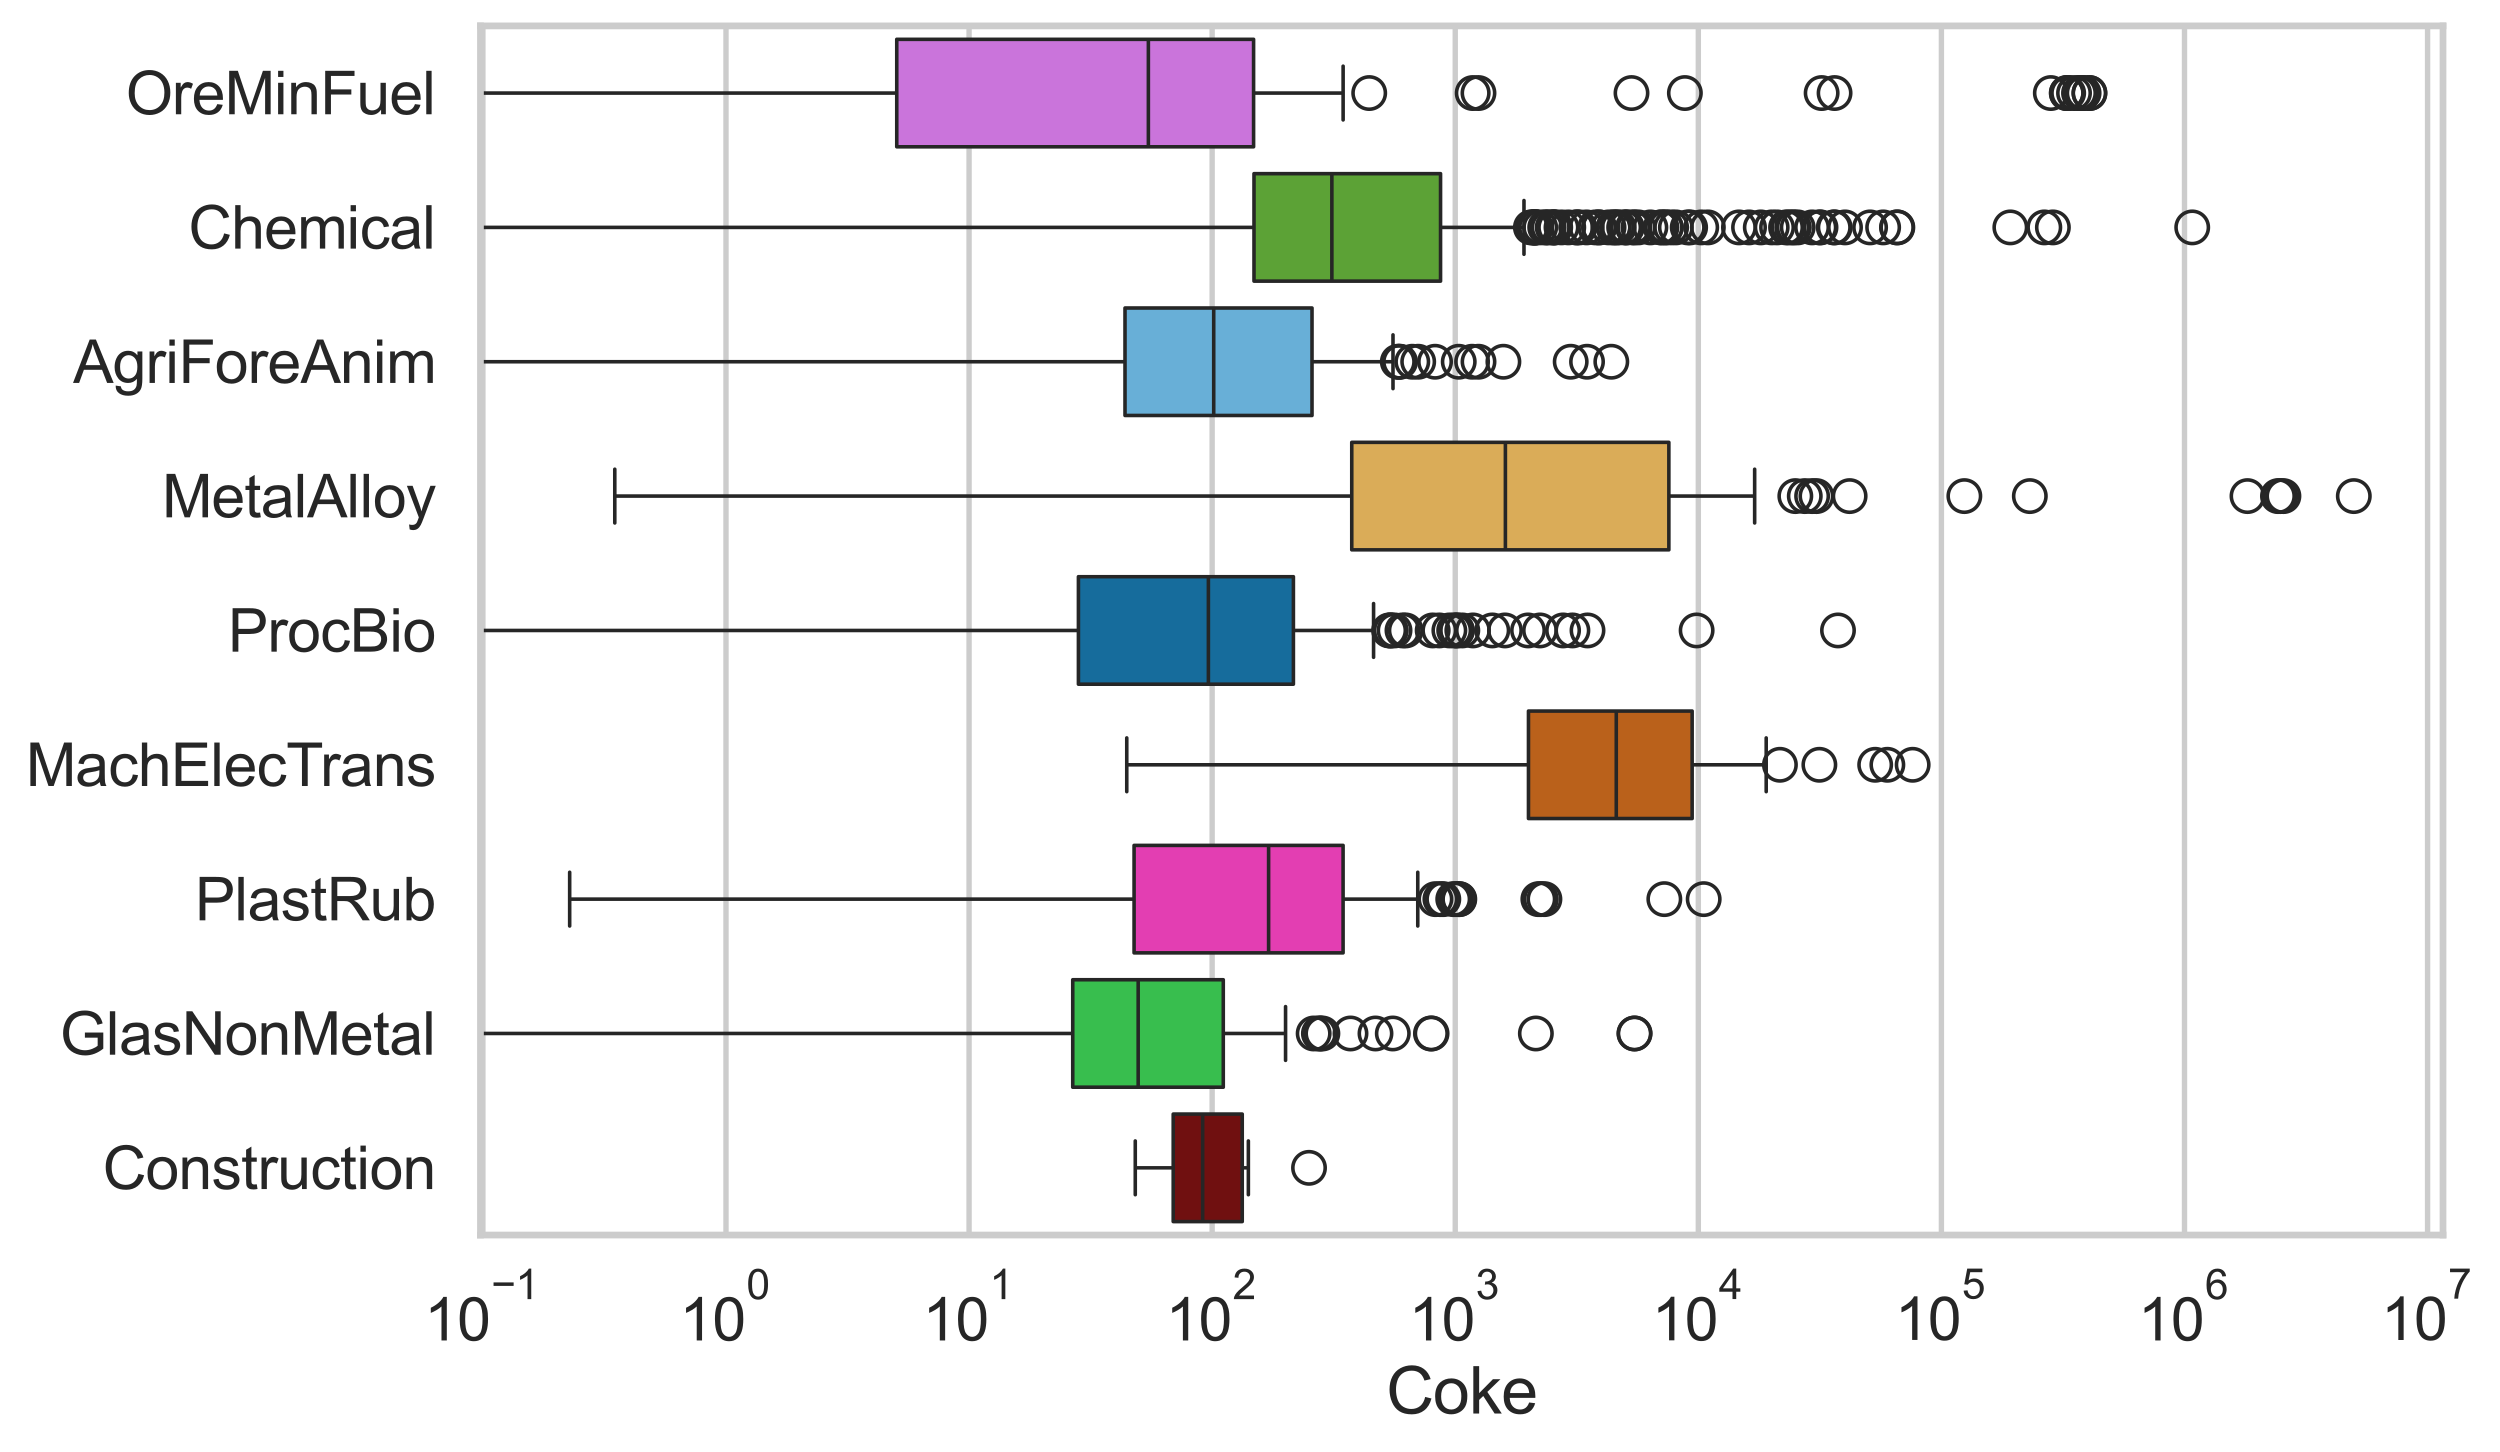 <?xml version="1.0" encoding="utf-8" standalone="no"?>
<!DOCTYPE svg PUBLIC "-//W3C//DTD SVG 1.1//EN"
  "http://www.w3.org/Graphics/SVG/1.1/DTD/svg11.dtd">
<svg xmlns:xlink="http://www.w3.org/1999/xlink" width="695.674pt" height="404.121pt" viewBox="0 0 695.674 404.121" xmlns="http://www.w3.org/2000/svg" version="1.1">
 <defs>
  <style type="text/css">*{stroke-linejoin: round; stroke-linecap: butt}</style>
 </defs>
 <g id="figure_1">
  <g id="patch_1">
   <path d="M 0 404.121 
L 695.674 404.121 
L 695.674 0 
L 0 0 
z
" style="fill: #ffffff"/>
  </g>
  <g id="axes_1">
   <g id="patch_2">
    <path d="M 133.697 343.665 
L 679.816 343.665 
L 679.816 7.2 
L 133.697 7.2 
z
" style="fill: #ffffff"/>
   </g>
   <g id="matplotlib.axis_1">
    <g id="xtick_1">
     <g id="line2d_1">
      <path d="M 134.376 343.665 
L 134.376 7.2 
" clip-path="url(#pb784cce5df)" style="fill: none; stroke: #cccccc; stroke-width: 1.5; stroke-linecap: round"/>
     </g>
     <g id="text_1">
      <!-- $\mathdefault{10^{-1}}$ -->
      <g style="fill: #262626" transform="translate(118.041 373.18) scale(0.165 -0.165)">
       <defs>
        <path id="ArialMT-31" d="M 2384 0 
L 1822 0 
L 1822 3584 
Q 1619 3391 1289 3197 
Q 959 3003 697 2906 
L 697 3450 
Q 1169 3672 1522 3987 
Q 1875 4303 2022 4600 
L 2384 4600 
L 2384 0 
z
" transform="scale(0.016)"/>
        <path id="ArialMT-30" d="M 266 2259 
Q 266 3072 433 3567 
Q 600 4063 929 4331 
Q 1259 4600 1759 4600 
Q 2128 4600 2406 4451 
Q 2684 4303 2865 4023 
Q 3047 3744 3150 3342 
Q 3253 2941 3253 2259 
Q 3253 1453 3087 958 
Q 2922 463 2592 192 
Q 2263 -78 1759 -78 
Q 1097 -78 719 397 
Q 266 969 266 2259 
z
M 844 2259 
Q 844 1131 1108 757 
Q 1372 384 1759 384 
Q 2147 384 2411 759 
Q 2675 1134 2675 2259 
Q 2675 3391 2411 3762 
Q 2147 4134 1753 4134 
Q 1366 4134 1134 3806 
Q 844 3388 844 2259 
z
" transform="scale(0.016)"/>
        <path id="ArialMT-2212" d="M 3381 1997 
L 356 1997 
L 356 2522 
L 3381 2522 
L 3381 1997 
z
" transform="scale(0.016)"/>
       </defs>
       <use xlink:href="#ArialMT-31" transform="translate(0 0.994)"/>
       <use xlink:href="#ArialMT-30" transform="translate(55.615 0.994)"/>
       <use xlink:href="#ArialMT-2212" transform="translate(112.973 70.688) scale(0.7)"/>
       <use xlink:href="#ArialMT-31" transform="translate(153.852 70.688) scale(0.7)"/>
      </g>
     </g>
    </g>
    <g id="xtick_2">
     <g id="line2d_2">
      <path d="M 202.019 343.665 
L 202.019 7.2 
" clip-path="url(#pb784cce5df)" style="fill: none; stroke: #cccccc; stroke-width: 1.5; stroke-linecap: round"/>
     </g>
     <g id="text_2">
      <!-- $\mathdefault{10^{0}}$ -->
      <g style="fill: #262626" transform="translate(189.066 373.18) scale(0.165 -0.165)">
       <use xlink:href="#ArialMT-31" transform="translate(0 0.994)"/>
       <use xlink:href="#ArialMT-30" transform="translate(55.615 0.994)"/>
       <use xlink:href="#ArialMT-30" transform="translate(112.973 70.688) scale(0.7)"/>
      </g>
     </g>
    </g>
    <g id="xtick_3">
     <g id="line2d_3">
      <path d="M 269.662 343.665 
L 269.662 7.2 
" clip-path="url(#pb784cce5df)" style="fill: none; stroke: #cccccc; stroke-width: 1.5; stroke-linecap: round"/>
     </g>
     <g id="text_3">
      <!-- $\mathdefault{10^{1}}$ -->
      <g style="fill: #262626" transform="translate(256.71 373.18) scale(0.165 -0.165)">
       <use xlink:href="#ArialMT-31" transform="translate(0 0.994)"/>
       <use xlink:href="#ArialMT-30" transform="translate(55.615 0.994)"/>
       <use xlink:href="#ArialMT-31" transform="translate(112.973 70.688) scale(0.7)"/>
      </g>
     </g>
    </g>
    <g id="xtick_4">
     <g id="line2d_4">
      <path d="M 337.305 343.665 
L 337.305 7.2 
" clip-path="url(#pb784cce5df)" style="fill: none; stroke: #cccccc; stroke-width: 1.5; stroke-linecap: round"/>
     </g>
     <g id="text_4">
      <!-- $\mathdefault{10^{2}}$ -->
      <g style="fill: #262626" transform="translate(324.353 373.18) scale(0.165 -0.165)">
       <defs>
        <path id="ArialMT-32" d="M 3222 541 
L 3222 0 
L 194 0 
Q 188 203 259 391 
Q 375 700 629 1000 
Q 884 1300 1366 1694 
Q 2113 2306 2375 2664 
Q 2638 3022 2638 3341 
Q 2638 3675 2398 3904 
Q 2159 4134 1775 4134 
Q 1369 4134 1125 3890 
Q 881 3647 878 3216 
L 300 3275 
Q 359 3922 746 4261 
Q 1134 4600 1788 4600 
Q 2447 4600 2831 4234 
Q 3216 3869 3216 3328 
Q 3216 3053 3103 2787 
Q 2991 2522 2730 2228 
Q 2469 1934 1863 1422 
Q 1356 997 1212 845 
Q 1069 694 975 541 
L 3222 541 
z
" transform="scale(0.016)"/>
       </defs>
       <use xlink:href="#ArialMT-31" transform="translate(0 0.994)"/>
       <use xlink:href="#ArialMT-30" transform="translate(55.615 0.994)"/>
       <use xlink:href="#ArialMT-32" transform="translate(112.973 70.688) scale(0.7)"/>
      </g>
     </g>
    </g>
    <g id="xtick_5">
     <g id="line2d_5">
      <path d="M 404.949 343.665 
L 404.949 7.2 
" clip-path="url(#pb784cce5df)" style="fill: none; stroke: #cccccc; stroke-width: 1.5; stroke-linecap: round"/>
     </g>
     <g id="text_5">
      <!-- $\mathdefault{10^{3}}$ -->
      <g style="fill: #262626" transform="translate(391.996 373.18) scale(0.165 -0.165)">
       <defs>
        <path id="ArialMT-33" d="M 269 1209 
L 831 1284 
Q 928 806 1161 595 
Q 1394 384 1728 384 
Q 2125 384 2398 659 
Q 2672 934 2672 1341 
Q 2672 1728 2419 1979 
Q 2166 2231 1775 2231 
Q 1616 2231 1378 2169 
L 1441 2663 
Q 1497 2656 1531 2656 
Q 1891 2656 2178 2843 
Q 2466 3031 2466 3422 
Q 2466 3731 2256 3934 
Q 2047 4138 1716 4138 
Q 1388 4138 1169 3931 
Q 950 3725 888 3313 
L 325 3413 
Q 428 3978 793 4289 
Q 1159 4600 1703 4600 
Q 2078 4600 2393 4439 
Q 2709 4278 2876 4000 
Q 3044 3722 3044 3409 
Q 3044 3113 2884 2869 
Q 2725 2625 2413 2481 
Q 2819 2388 3044 2092 
Q 3269 1797 3269 1353 
Q 3269 753 2831 336 
Q 2394 -81 1725 -81 
Q 1122 -81 723 278 
Q 325 638 269 1209 
z
" transform="scale(0.016)"/>
       </defs>
       <use xlink:href="#ArialMT-31" transform="translate(0 0.994)"/>
       <use xlink:href="#ArialMT-30" transform="translate(55.615 0.994)"/>
       <use xlink:href="#ArialMT-33" transform="translate(112.973 70.688) scale(0.7)"/>
      </g>
     </g>
    </g>
    <g id="xtick_6">
     <g id="line2d_6">
      <path d="M 472.592 343.665 
L 472.592 7.2 
" clip-path="url(#pb784cce5df)" style="fill: none; stroke: #cccccc; stroke-width: 1.5; stroke-linecap: round"/>
     </g>
     <g id="text_6">
      <!-- $\mathdefault{10^{4}}$ -->
      <g style="fill: #262626" transform="translate(459.639 373.015) scale(0.165 -0.165)">
       <defs>
        <path id="ArialMT-34" d="M 2069 0 
L 2069 1097 
L 81 1097 
L 81 1613 
L 2172 4581 
L 2631 4581 
L 2631 1613 
L 3250 1613 
L 3250 1097 
L 2631 1097 
L 2631 0 
L 2069 0 
z
M 2069 1613 
L 2069 3678 
L 634 1613 
L 2069 1613 
z
" transform="scale(0.016)"/>
       </defs>
       <use xlink:href="#ArialMT-31" transform="translate(0 0.202)"/>
       <use xlink:href="#ArialMT-30" transform="translate(55.615 0.202)"/>
       <use xlink:href="#ArialMT-34" transform="translate(112.973 69.895) scale(0.7)"/>
      </g>
     </g>
    </g>
    <g id="xtick_7">
     <g id="line2d_7">
      <path d="M 540.235 343.665 
L 540.235 7.2 
" clip-path="url(#pb784cce5df)" style="fill: none; stroke: #cccccc; stroke-width: 1.5; stroke-linecap: round"/>
     </g>
     <g id="text_7">
      <!-- $\mathdefault{10^{5}}$ -->
      <g style="fill: #262626" transform="translate(527.283 373.015) scale(0.165 -0.165)">
       <defs>
        <path id="ArialMT-35" d="M 266 1200 
L 856 1250 
Q 922 819 1161 601 
Q 1400 384 1738 384 
Q 2144 384 2425 690 
Q 2706 997 2706 1503 
Q 2706 1984 2436 2262 
Q 2166 2541 1728 2541 
Q 1456 2541 1237 2417 
Q 1019 2294 894 2097 
L 366 2166 
L 809 4519 
L 3088 4519 
L 3088 3981 
L 1259 3981 
L 1013 2750 
Q 1425 3038 1878 3038 
Q 2478 3038 2890 2622 
Q 3303 2206 3303 1553 
Q 3303 931 2941 478 
Q 2500 -78 1738 -78 
Q 1113 -78 717 272 
Q 322 622 266 1200 
z
" transform="scale(0.016)"/>
       </defs>
       <use xlink:href="#ArialMT-31" transform="translate(0 0.88)"/>
       <use xlink:href="#ArialMT-30" transform="translate(55.615 0.88)"/>
       <use xlink:href="#ArialMT-35" transform="translate(112.973 70.573) scale(0.7)"/>
      </g>
     </g>
    </g>
    <g id="xtick_8">
     <g id="line2d_8">
      <path d="M 607.879 343.665 
L 607.879 7.2 
" clip-path="url(#pb784cce5df)" style="fill: none; stroke: #cccccc; stroke-width: 1.5; stroke-linecap: round"/>
     </g>
     <g id="text_8">
      <!-- $\mathdefault{10^{6}}$ -->
      <g style="fill: #262626" transform="translate(594.926 373.18) scale(0.165 -0.165)">
       <defs>
        <path id="ArialMT-36" d="M 3184 3459 
L 2625 3416 
Q 2550 3747 2413 3897 
Q 2184 4138 1850 4138 
Q 1581 4138 1378 3988 
Q 1113 3794 959 3422 
Q 806 3050 800 2363 
Q 1003 2672 1297 2822 
Q 1591 2972 1913 2972 
Q 2475 2972 2870 2558 
Q 3266 2144 3266 1488 
Q 3266 1056 3080 686 
Q 2894 316 2569 119 
Q 2244 -78 1831 -78 
Q 1128 -78 684 439 
Q 241 956 241 2144 
Q 241 3472 731 4075 
Q 1159 4600 1884 4600 
Q 2425 4600 2770 4297 
Q 3116 3994 3184 3459 
z
M 888 1484 
Q 888 1194 1011 928 
Q 1134 663 1356 523 
Q 1578 384 1822 384 
Q 2178 384 2434 671 
Q 2691 959 2691 1453 
Q 2691 1928 2437 2201 
Q 2184 2475 1800 2475 
Q 1419 2475 1153 2201 
Q 888 1928 888 1484 
z
" transform="scale(0.016)"/>
       </defs>
       <use xlink:href="#ArialMT-31" transform="translate(0 0.994)"/>
       <use xlink:href="#ArialMT-30" transform="translate(55.615 0.994)"/>
       <use xlink:href="#ArialMT-36" transform="translate(112.973 70.688) scale(0.7)"/>
      </g>
     </g>
    </g>
    <g id="xtick_9">
     <g id="line2d_9">
      <path d="M 675.522 343.665 
L 675.522 7.2 
" clip-path="url(#pb784cce5df)" style="fill: none; stroke: #cccccc; stroke-width: 1.5; stroke-linecap: round"/>
     </g>
     <g id="text_9">
      <!-- $\mathdefault{10^{7}}$ -->
      <g style="fill: #262626" transform="translate(662.569 373.015) scale(0.165 -0.165)">
       <defs>
        <path id="ArialMT-37" d="M 303 3981 
L 303 4522 
L 3269 4522 
L 3269 4084 
Q 2831 3619 2401 2847 
Q 1972 2075 1738 1259 
Q 1569 684 1522 0 
L 944 0 
Q 953 541 1156 1306 
Q 1359 2072 1739 2783 
Q 2119 3494 2547 3981 
L 303 3981 
z
" transform="scale(0.016)"/>
       </defs>
       <use xlink:href="#ArialMT-31" transform="translate(0 0.847)"/>
       <use xlink:href="#ArialMT-30" transform="translate(55.615 0.847)"/>
       <use xlink:href="#ArialMT-37" transform="translate(112.973 70.541) scale(0.7)"/>
      </g>
     </g>
    </g>
    <g id="xtick_10"/>
    <g id="xtick_11"/>
    <g id="xtick_12"/>
    <g id="xtick_13"/>
    <g id="xtick_14"/>
    <g id="xtick_15"/>
    <g id="xtick_16"/>
    <g id="xtick_17"/>
    <g id="xtick_18"/>
    <g id="xtick_19"/>
    <g id="xtick_20"/>
    <g id="xtick_21"/>
    <g id="xtick_22"/>
    <g id="xtick_23"/>
    <g id="xtick_24"/>
    <g id="xtick_25"/>
    <g id="xtick_26"/>
    <g id="xtick_27"/>
    <g id="xtick_28"/>
    <g id="xtick_29"/>
    <g id="xtick_30"/>
    <g id="xtick_31"/>
    <g id="xtick_32"/>
    <g id="xtick_33"/>
    <g id="xtick_34"/>
    <g id="xtick_35"/>
    <g id="xtick_36"/>
    <g id="xtick_37"/>
    <g id="xtick_38"/>
    <g id="xtick_39"/>
    <g id="xtick_40"/>
    <g id="xtick_41"/>
    <g id="xtick_42"/>
    <g id="xtick_43"/>
    <g id="xtick_44"/>
    <g id="xtick_45"/>
    <g id="xtick_46"/>
    <g id="xtick_47"/>
    <g id="xtick_48"/>
    <g id="xtick_49"/>
    <g id="xtick_50"/>
    <g id="xtick_51"/>
    <g id="xtick_52"/>
    <g id="xtick_53"/>
    <g id="xtick_54"/>
    <g id="xtick_55"/>
    <g id="xtick_56"/>
    <g id="xtick_57"/>
    <g id="xtick_58"/>
    <g id="xtick_59"/>
    <g id="xtick_60"/>
    <g id="xtick_61"/>
    <g id="xtick_62"/>
    <g id="xtick_63"/>
    <g id="xtick_64"/>
    <g id="xtick_65"/>
    <g id="xtick_66"/>
    <g id="xtick_67"/>
    <g id="xtick_68"/>
    <g id="xtick_69"/>
    <g id="xtick_70"/>
    <g id="xtick_71"/>
    <g id="xtick_72"/>
    <g id="xtick_73"/>
    <g id="text_10">
     <!-- Coke -->
     <g style="fill: #262626" transform="translate(385.747 393.344) scale(0.18 -0.18)">
      <defs>
       <path id="ArialMT-43" d="M 3763 1606 
L 4369 1453 
Q 4178 706 3683 314 
Q 3188 -78 2472 -78 
Q 1731 -78 1267 223 
Q 803 525 561 1097 
Q 319 1669 319 2325 
Q 319 3041 592 3573 
Q 866 4106 1370 4382 
Q 1875 4659 2481 4659 
Q 3169 4659 3637 4309 
Q 4106 3959 4291 3325 
L 3694 3184 
Q 3534 3684 3231 3912 
Q 2928 4141 2469 4141 
Q 1941 4141 1586 3887 
Q 1231 3634 1087 3207 
Q 944 2781 944 2328 
Q 944 1744 1114 1308 
Q 1284 872 1643 656 
Q 2003 441 2422 441 
Q 2931 441 3284 734 
Q 3638 1028 3763 1606 
z
" transform="scale(0.016)"/>
       <path id="ArialMT-6f" d="M 213 1659 
Q 213 2581 725 3025 
Q 1153 3394 1769 3394 
Q 2453 3394 2887 2945 
Q 3322 2497 3322 1706 
Q 3322 1066 3130 698 
Q 2938 331 2570 128 
Q 2203 -75 1769 -75 
Q 1072 -75 642 372 
Q 213 819 213 1659 
z
M 791 1659 
Q 791 1022 1069 705 
Q 1347 388 1769 388 
Q 2188 388 2466 706 
Q 2744 1025 2744 1678 
Q 2744 2294 2464 2611 
Q 2184 2928 1769 2928 
Q 1347 2928 1069 2612 
Q 791 2297 791 1659 
z
" transform="scale(0.016)"/>
       <path id="ArialMT-6b" d="M 425 0 
L 425 4581 
L 988 4581 
L 988 1969 
L 2319 3319 
L 3047 3319 
L 1778 2088 
L 3175 0 
L 2481 0 
L 1384 1697 
L 988 1316 
L 988 0 
L 425 0 
z
" transform="scale(0.016)"/>
       <path id="ArialMT-65" d="M 2694 1069 
L 3275 997 
Q 3138 488 2766 206 
Q 2394 -75 1816 -75 
Q 1088 -75 661 373 
Q 234 822 234 1631 
Q 234 2469 665 2931 
Q 1097 3394 1784 3394 
Q 2450 3394 2872 2941 
Q 3294 2488 3294 1666 
Q 3294 1616 3291 1516 
L 816 1516 
Q 847 969 1125 678 
Q 1403 388 1819 388 
Q 2128 388 2347 550 
Q 2566 713 2694 1069 
z
M 847 1978 
L 2700 1978 
Q 2663 2397 2488 2606 
Q 2219 2931 1791 2931 
Q 1403 2931 1139 2672 
Q 875 2413 847 1978 
z
" transform="scale(0.016)"/>
      </defs>
      <use xlink:href="#ArialMT-43"/>
      <use xlink:href="#ArialMT-6f" transform="translate(72.217 0)"/>
      <use xlink:href="#ArialMT-6b" transform="translate(127.832 0)"/>
      <use xlink:href="#ArialMT-65" transform="translate(177.832 0)"/>
     </g>
    </g>
   </g>
   <g id="matplotlib.axis_2">
    <g id="ytick_1">
     <g id="text_11">
      <!-- OreMinFuel -->
      <g style="fill: #262626" transform="translate(35.013 31.798) scale(0.165 -0.165)">
       <defs>
        <path id="ArialMT-4f" d="M 309 2231 
Q 309 3372 921 4017 
Q 1534 4663 2503 4663 
Q 3138 4663 3647 4359 
Q 4156 4056 4423 3514 
Q 4691 2972 4691 2284 
Q 4691 1588 4409 1038 
Q 4128 488 3612 205 
Q 3097 -78 2500 -78 
Q 1853 -78 1343 234 
Q 834 547 571 1087 
Q 309 1628 309 2231 
z
M 934 2222 
Q 934 1394 1379 917 
Q 1825 441 2497 441 
Q 3181 441 3623 922 
Q 4066 1403 4066 2288 
Q 4066 2847 3877 3264 
Q 3688 3681 3323 3911 
Q 2959 4141 2506 4141 
Q 1863 4141 1398 3698 
Q 934 3256 934 2222 
z
" transform="scale(0.016)"/>
        <path id="ArialMT-72" d="M 416 0 
L 416 3319 
L 922 3319 
L 922 2816 
Q 1116 3169 1280 3281 
Q 1444 3394 1641 3394 
Q 1925 3394 2219 3213 
L 2025 2691 
Q 1819 2813 1613 2813 
Q 1428 2813 1281 2702 
Q 1134 2591 1072 2394 
Q 978 2094 978 1738 
L 978 0 
L 416 0 
z
" transform="scale(0.016)"/>
        <path id="ArialMT-4d" d="M 475 0 
L 475 4581 
L 1388 4581 
L 2472 1338 
Q 2622 884 2691 659 
Q 2769 909 2934 1394 
L 4031 4581 
L 4847 4581 
L 4847 0 
L 4263 0 
L 4263 3834 
L 2931 0 
L 2384 0 
L 1059 3900 
L 1059 0 
L 475 0 
z
" transform="scale(0.016)"/>
        <path id="ArialMT-69" d="M 425 3934 
L 425 4581 
L 988 4581 
L 988 3934 
L 425 3934 
z
M 425 0 
L 425 3319 
L 988 3319 
L 988 0 
L 425 0 
z
" transform="scale(0.016)"/>
        <path id="ArialMT-6e" d="M 422 0 
L 422 3319 
L 928 3319 
L 928 2847 
Q 1294 3394 1984 3394 
Q 2284 3394 2536 3286 
Q 2788 3178 2913 3003 
Q 3038 2828 3088 2588 
Q 3119 2431 3119 2041 
L 3119 0 
L 2556 0 
L 2556 2019 
Q 2556 2363 2490 2533 
Q 2425 2703 2258 2804 
Q 2091 2906 1866 2906 
Q 1506 2906 1245 2678 
Q 984 2450 984 1813 
L 984 0 
L 422 0 
z
" transform="scale(0.016)"/>
        <path id="ArialMT-46" d="M 525 0 
L 525 4581 
L 3616 4581 
L 3616 4041 
L 1131 4041 
L 1131 2622 
L 3281 2622 
L 3281 2081 
L 1131 2081 
L 1131 0 
L 525 0 
z
" transform="scale(0.016)"/>
        <path id="ArialMT-75" d="M 2597 0 
L 2597 488 
Q 2209 -75 1544 -75 
Q 1250 -75 995 37 
Q 741 150 617 320 
Q 494 491 444 738 
Q 409 903 409 1263 
L 409 3319 
L 972 3319 
L 972 1478 
Q 972 1038 1006 884 
Q 1059 663 1231 536 
Q 1403 409 1656 409 
Q 1909 409 2131 539 
Q 2353 669 2445 892 
Q 2538 1116 2538 1541 
L 2538 3319 
L 3100 3319 
L 3100 0 
L 2597 0 
z
" transform="scale(0.016)"/>
        <path id="ArialMT-6c" d="M 409 0 
L 409 4581 
L 972 4581 
L 972 0 
L 409 0 
z
" transform="scale(0.016)"/>
       </defs>
       <use xlink:href="#ArialMT-4f"/>
       <use xlink:href="#ArialMT-72" transform="translate(77.783 0)"/>
       <use xlink:href="#ArialMT-65" transform="translate(111.084 0)"/>
       <use xlink:href="#ArialMT-4d" transform="translate(166.699 0)"/>
       <use xlink:href="#ArialMT-69" transform="translate(250 0)"/>
       <use xlink:href="#ArialMT-6e" transform="translate(272.217 0)"/>
       <use xlink:href="#ArialMT-46" transform="translate(327.832 0)"/>
       <use xlink:href="#ArialMT-75" transform="translate(388.916 0)"/>
       <use xlink:href="#ArialMT-65" transform="translate(444.531 0)"/>
       <use xlink:href="#ArialMT-6c" transform="translate(500.146 0)"/>
      </g>
     </g>
    </g>
    <g id="ytick_2">
     <g id="text_12">
      <!-- Chemical -->
      <g style="fill: #262626" transform="translate(52.428 69.183) scale(0.165 -0.165)">
       <defs>
        <path id="ArialMT-68" d="M 422 0 
L 422 4581 
L 984 4581 
L 984 2938 
Q 1378 3394 1978 3394 
Q 2347 3394 2619 3248 
Q 2891 3103 3008 2847 
Q 3125 2591 3125 2103 
L 3125 0 
L 2563 0 
L 2563 2103 
Q 2563 2525 2380 2717 
Q 2197 2909 1863 2909 
Q 1613 2909 1392 2779 
Q 1172 2650 1078 2428 
Q 984 2206 984 1816 
L 984 0 
L 422 0 
z
" transform="scale(0.016)"/>
        <path id="ArialMT-6d" d="M 422 0 
L 422 3319 
L 925 3319 
L 925 2853 
Q 1081 3097 1340 3245 
Q 1600 3394 1931 3394 
Q 2300 3394 2536 3241 
Q 2772 3088 2869 2813 
Q 3263 3394 3894 3394 
Q 4388 3394 4653 3120 
Q 4919 2847 4919 2278 
L 4919 0 
L 4359 0 
L 4359 2091 
Q 4359 2428 4304 2576 
Q 4250 2725 4106 2815 
Q 3963 2906 3769 2906 
Q 3419 2906 3187 2673 
Q 2956 2441 2956 1928 
L 2956 0 
L 2394 0 
L 2394 2156 
Q 2394 2531 2256 2718 
Q 2119 2906 1806 2906 
Q 1569 2906 1367 2781 
Q 1166 2656 1075 2415 
Q 984 2175 984 1722 
L 984 0 
L 422 0 
z
" transform="scale(0.016)"/>
        <path id="ArialMT-63" d="M 2588 1216 
L 3141 1144 
Q 3050 572 2676 248 
Q 2303 -75 1759 -75 
Q 1078 -75 664 370 
Q 250 816 250 1647 
Q 250 2184 428 2587 
Q 606 2991 970 3192 
Q 1334 3394 1763 3394 
Q 2303 3394 2647 3120 
Q 2991 2847 3088 2344 
L 2541 2259 
Q 2463 2594 2264 2762 
Q 2066 2931 1784 2931 
Q 1359 2931 1093 2626 
Q 828 2322 828 1663 
Q 828 994 1084 691 
Q 1341 388 1753 388 
Q 2084 388 2306 591 
Q 2528 794 2588 1216 
z
" transform="scale(0.016)"/>
        <path id="ArialMT-61" d="M 2588 409 
Q 2275 144 1986 34 
Q 1697 -75 1366 -75 
Q 819 -75 525 192 
Q 231 459 231 875 
Q 231 1119 342 1320 
Q 453 1522 633 1644 
Q 813 1766 1038 1828 
Q 1203 1872 1538 1913 
Q 2219 1994 2541 2106 
Q 2544 2222 2544 2253 
Q 2544 2597 2384 2738 
Q 2169 2928 1744 2928 
Q 1347 2928 1158 2789 
Q 969 2650 878 2297 
L 328 2372 
Q 403 2725 575 2942 
Q 747 3159 1072 3276 
Q 1397 3394 1825 3394 
Q 2250 3394 2515 3294 
Q 2781 3194 2906 3042 
Q 3031 2891 3081 2659 
Q 3109 2516 3109 2141 
L 3109 1391 
Q 3109 606 3145 398 
Q 3181 191 3288 0 
L 2700 0 
Q 2613 175 2588 409 
z
M 2541 1666 
Q 2234 1541 1622 1453 
Q 1275 1403 1131 1340 
Q 988 1278 909 1158 
Q 831 1038 831 891 
Q 831 666 1001 516 
Q 1172 366 1500 366 
Q 1825 366 2078 508 
Q 2331 650 2450 897 
Q 2541 1088 2541 1459 
L 2541 1666 
z
" transform="scale(0.016)"/>
       </defs>
       <use xlink:href="#ArialMT-43"/>
       <use xlink:href="#ArialMT-68" transform="translate(72.217 0)"/>
       <use xlink:href="#ArialMT-65" transform="translate(127.832 0)"/>
       <use xlink:href="#ArialMT-6d" transform="translate(183.447 0)"/>
       <use xlink:href="#ArialMT-69" transform="translate(266.748 0)"/>
       <use xlink:href="#ArialMT-63" transform="translate(288.965 0)"/>
       <use xlink:href="#ArialMT-61" transform="translate(338.965 0)"/>
       <use xlink:href="#ArialMT-6c" transform="translate(394.58 0)"/>
      </g>
     </g>
    </g>
    <g id="ytick_3">
     <g id="text_13">
      <!-- AgriForeAnim -->
      <g style="fill: #262626" transform="translate(20.341 106.568) scale(0.165 -0.165)">
       <defs>
        <path id="ArialMT-41" d="M -9 0 
L 1750 4581 
L 2403 4581 
L 4278 0 
L 3588 0 
L 3053 1388 
L 1138 1388 
L 634 0 
L -9 0 
z
M 1313 1881 
L 2866 1881 
L 2388 3150 
Q 2169 3728 2063 4100 
Q 1975 3659 1816 3225 
L 1313 1881 
z
" transform="scale(0.016)"/>
        <path id="ArialMT-67" d="M 319 -275 
L 866 -356 
Q 900 -609 1056 -725 
Q 1266 -881 1628 -881 
Q 2019 -881 2231 -725 
Q 2444 -569 2519 -288 
Q 2563 -116 2559 434 
Q 2191 0 1641 0 
Q 956 0 581 494 
Q 206 988 206 1678 
Q 206 2153 378 2554 
Q 550 2956 876 3175 
Q 1203 3394 1644 3394 
Q 2231 3394 2613 2919 
L 2613 3319 
L 3131 3319 
L 3131 450 
Q 3131 -325 2973 -648 
Q 2816 -972 2473 -1159 
Q 2131 -1347 1631 -1347 
Q 1038 -1347 672 -1080 
Q 306 -813 319 -275 
z
M 784 1719 
Q 784 1066 1043 766 
Q 1303 466 1694 466 
Q 2081 466 2343 764 
Q 2606 1063 2606 1700 
Q 2606 2309 2336 2618 
Q 2066 2928 1684 2928 
Q 1309 2928 1046 2623 
Q 784 2319 784 1719 
z
" transform="scale(0.016)"/>
       </defs>
       <use xlink:href="#ArialMT-41"/>
       <use xlink:href="#ArialMT-67" transform="translate(66.699 0)"/>
       <use xlink:href="#ArialMT-72" transform="translate(122.314 0)"/>
       <use xlink:href="#ArialMT-69" transform="translate(155.615 0)"/>
       <use xlink:href="#ArialMT-46" transform="translate(177.832 0)"/>
       <use xlink:href="#ArialMT-6f" transform="translate(238.916 0)"/>
       <use xlink:href="#ArialMT-72" transform="translate(294.531 0)"/>
       <use xlink:href="#ArialMT-65" transform="translate(327.832 0)"/>
       <use xlink:href="#ArialMT-41" transform="translate(383.447 0)"/>
       <use xlink:href="#ArialMT-6e" transform="translate(450.146 0)"/>
       <use xlink:href="#ArialMT-69" transform="translate(505.762 0)"/>
       <use xlink:href="#ArialMT-6d" transform="translate(527.979 0)"/>
      </g>
     </g>
    </g>
    <g id="ytick_4">
     <g id="text_14">
      <!-- MetalAlloy -->
      <g style="fill: #262626" transform="translate(45.088 143.953) scale(0.165 -0.165)">
       <defs>
        <path id="ArialMT-74" d="M 1650 503 
L 1731 6 
Q 1494 -44 1306 -44 
Q 1000 -44 831 53 
Q 663 150 594 308 
Q 525 466 525 972 
L 525 2881 
L 113 2881 
L 113 3319 
L 525 3319 
L 525 4141 
L 1084 4478 
L 1084 3319 
L 1650 3319 
L 1650 2881 
L 1084 2881 
L 1084 941 
Q 1084 700 1114 631 
Q 1144 563 1211 522 
Q 1278 481 1403 481 
Q 1497 481 1650 503 
z
" transform="scale(0.016)"/>
        <path id="ArialMT-79" d="M 397 -1278 
L 334 -750 
Q 519 -800 656 -800 
Q 844 -800 956 -737 
Q 1069 -675 1141 -563 
Q 1194 -478 1313 -144 
Q 1328 -97 1363 -6 
L 103 3319 
L 709 3319 
L 1400 1397 
Q 1534 1031 1641 628 
Q 1738 1016 1872 1384 
L 2581 3319 
L 3144 3319 
L 1881 -56 
Q 1678 -603 1566 -809 
Q 1416 -1088 1222 -1217 
Q 1028 -1347 759 -1347 
Q 597 -1347 397 -1278 
z
" transform="scale(0.016)"/>
       </defs>
       <use xlink:href="#ArialMT-4d"/>
       <use xlink:href="#ArialMT-65" transform="translate(83.301 0)"/>
       <use xlink:href="#ArialMT-74" transform="translate(138.916 0)"/>
       <use xlink:href="#ArialMT-61" transform="translate(166.699 0)"/>
       <use xlink:href="#ArialMT-6c" transform="translate(222.314 0)"/>
       <use xlink:href="#ArialMT-41" transform="translate(244.531 0)"/>
       <use xlink:href="#ArialMT-6c" transform="translate(311.23 0)"/>
       <use xlink:href="#ArialMT-6c" transform="translate(333.447 0)"/>
       <use xlink:href="#ArialMT-6f" transform="translate(355.664 0)"/>
       <use xlink:href="#ArialMT-79" transform="translate(411.279 0)"/>
      </g>
     </g>
    </g>
    <g id="ytick_5">
     <g id="text_15">
      <!-- ProcBio -->
      <g style="fill: #262626" transform="translate(63.424 181.337) scale(0.165 -0.165)">
       <defs>
        <path id="ArialMT-50" d="M 494 0 
L 494 4581 
L 2222 4581 
Q 2678 4581 2919 4538 
Q 3256 4481 3484 4323 
Q 3713 4166 3852 3881 
Q 3991 3597 3991 3256 
Q 3991 2672 3619 2267 
Q 3247 1863 2275 1863 
L 1100 1863 
L 1100 0 
L 494 0 
z
M 1100 2403 
L 2284 2403 
Q 2872 2403 3119 2622 
Q 3366 2841 3366 3238 
Q 3366 3525 3220 3729 
Q 3075 3934 2838 4000 
Q 2684 4041 2272 4041 
L 1100 4041 
L 1100 2403 
z
" transform="scale(0.016)"/>
        <path id="ArialMT-42" d="M 469 0 
L 469 4581 
L 2188 4581 
Q 2713 4581 3030 4442 
Q 3347 4303 3526 4014 
Q 3706 3725 3706 3409 
Q 3706 3116 3547 2856 
Q 3388 2597 3066 2438 
Q 3481 2316 3704 2022 
Q 3928 1728 3928 1328 
Q 3928 1006 3792 729 
Q 3656 453 3456 303 
Q 3256 153 2954 76 
Q 2653 0 2216 0 
L 469 0 
z
M 1075 2656 
L 2066 2656 
Q 2469 2656 2644 2709 
Q 2875 2778 2992 2937 
Q 3109 3097 3109 3338 
Q 3109 3566 3000 3739 
Q 2891 3913 2687 3977 
Q 2484 4041 1991 4041 
L 1075 4041 
L 1075 2656 
z
M 1075 541 
L 2216 541 
Q 2509 541 2628 563 
Q 2838 600 2978 687 
Q 3119 775 3209 942 
Q 3300 1109 3300 1328 
Q 3300 1584 3169 1773 
Q 3038 1963 2805 2039 
Q 2572 2116 2134 2116 
L 1075 2116 
L 1075 541 
z
" transform="scale(0.016)"/>
       </defs>
       <use xlink:href="#ArialMT-50"/>
       <use xlink:href="#ArialMT-72" transform="translate(66.699 0)"/>
       <use xlink:href="#ArialMT-6f" transform="translate(100 0)"/>
       <use xlink:href="#ArialMT-63" transform="translate(155.615 0)"/>
       <use xlink:href="#ArialMT-42" transform="translate(205.615 0)"/>
       <use xlink:href="#ArialMT-69" transform="translate(272.314 0)"/>
       <use xlink:href="#ArialMT-6f" transform="translate(294.531 0)"/>
      </g>
     </g>
    </g>
    <g id="ytick_6">
     <g id="text_16">
      <!-- MachElecTrans -->
      <g style="fill: #262626" transform="translate(7.2 218.722) scale(0.165 -0.165)">
       <defs>
        <path id="ArialMT-45" d="M 506 0 
L 506 4581 
L 3819 4581 
L 3819 4041 
L 1113 4041 
L 1113 2638 
L 3647 2638 
L 3647 2100 
L 1113 2100 
L 1113 541 
L 3925 541 
L 3925 0 
L 506 0 
z
" transform="scale(0.016)"/>
        <path id="ArialMT-54" d="M 1659 0 
L 1659 4041 
L 150 4041 
L 150 4581 
L 3781 4581 
L 3781 4041 
L 2266 4041 
L 2266 0 
L 1659 0 
z
" transform="scale(0.016)"/>
        <path id="ArialMT-73" d="M 197 991 
L 753 1078 
Q 800 744 1014 566 
Q 1228 388 1613 388 
Q 2000 388 2187 545 
Q 2375 703 2375 916 
Q 2375 1106 2209 1216 
Q 2094 1291 1634 1406 
Q 1016 1563 777 1677 
Q 538 1791 414 1992 
Q 291 2194 291 2438 
Q 291 2659 392 2848 
Q 494 3038 669 3163 
Q 800 3259 1026 3326 
Q 1253 3394 1513 3394 
Q 1903 3394 2198 3281 
Q 2494 3169 2634 2976 
Q 2775 2784 2828 2463 
L 2278 2388 
Q 2241 2644 2061 2787 
Q 1881 2931 1553 2931 
Q 1166 2931 1000 2803 
Q 834 2675 834 2503 
Q 834 2394 903 2306 
Q 972 2216 1119 2156 
Q 1203 2125 1616 2013 
Q 2213 1853 2448 1751 
Q 2684 1650 2818 1456 
Q 2953 1263 2953 975 
Q 2953 694 2789 445 
Q 2625 197 2315 61 
Q 2006 -75 1616 -75 
Q 969 -75 630 194 
Q 291 463 197 991 
z
" transform="scale(0.016)"/>
       </defs>
       <use xlink:href="#ArialMT-4d"/>
       <use xlink:href="#ArialMT-61" transform="translate(83.301 0)"/>
       <use xlink:href="#ArialMT-63" transform="translate(138.916 0)"/>
       <use xlink:href="#ArialMT-68" transform="translate(188.916 0)"/>
       <use xlink:href="#ArialMT-45" transform="translate(244.531 0)"/>
       <use xlink:href="#ArialMT-6c" transform="translate(311.23 0)"/>
       <use xlink:href="#ArialMT-65" transform="translate(333.447 0)"/>
       <use xlink:href="#ArialMT-63" transform="translate(389.062 0)"/>
       <use xlink:href="#ArialMT-54" transform="translate(439.062 0)"/>
       <use xlink:href="#ArialMT-72" transform="translate(496.396 0)"/>
       <use xlink:href="#ArialMT-61" transform="translate(529.697 0)"/>
       <use xlink:href="#ArialMT-6e" transform="translate(585.312 0)"/>
       <use xlink:href="#ArialMT-73" transform="translate(640.928 0)"/>
      </g>
     </g>
    </g>
    <g id="ytick_7">
     <g id="text_17">
      <!-- PlastRub -->
      <g style="fill: #262626" transform="translate(54.248 256.107) scale(0.165 -0.165)">
       <defs>
        <path id="ArialMT-52" d="M 503 0 
L 503 4581 
L 2534 4581 
Q 3147 4581 3465 4457 
Q 3784 4334 3975 4021 
Q 4166 3709 4166 3331 
Q 4166 2844 3850 2509 
Q 3534 2175 2875 2084 
Q 3116 1969 3241 1856 
Q 3506 1613 3744 1247 
L 4541 0 
L 3778 0 
L 3172 953 
Q 2906 1366 2734 1584 
Q 2563 1803 2427 1890 
Q 2291 1978 2150 2013 
Q 2047 2034 1813 2034 
L 1109 2034 
L 1109 0 
L 503 0 
z
M 1109 2559 
L 2413 2559 
Q 2828 2559 3062 2645 
Q 3297 2731 3419 2920 
Q 3541 3109 3541 3331 
Q 3541 3656 3305 3865 
Q 3069 4075 2559 4075 
L 1109 4075 
L 1109 2559 
z
" transform="scale(0.016)"/>
        <path id="ArialMT-62" d="M 941 0 
L 419 0 
L 419 4581 
L 981 4581 
L 981 2947 
Q 1338 3394 1891 3394 
Q 2197 3394 2470 3270 
Q 2744 3147 2920 2923 
Q 3097 2700 3197 2384 
Q 3297 2069 3297 1709 
Q 3297 856 2875 390 
Q 2453 -75 1863 -75 
Q 1275 -75 941 416 
L 941 0 
z
M 934 1684 
Q 934 1088 1097 822 
Q 1363 388 1816 388 
Q 2184 388 2453 708 
Q 2722 1028 2722 1663 
Q 2722 2313 2464 2622 
Q 2206 2931 1841 2931 
Q 1472 2931 1203 2611 
Q 934 2291 934 1684 
z
" transform="scale(0.016)"/>
       </defs>
       <use xlink:href="#ArialMT-50"/>
       <use xlink:href="#ArialMT-6c" transform="translate(66.699 0)"/>
       <use xlink:href="#ArialMT-61" transform="translate(88.916 0)"/>
       <use xlink:href="#ArialMT-73" transform="translate(144.531 0)"/>
       <use xlink:href="#ArialMT-74" transform="translate(194.531 0)"/>
       <use xlink:href="#ArialMT-52" transform="translate(222.314 0)"/>
       <use xlink:href="#ArialMT-75" transform="translate(294.531 0)"/>
       <use xlink:href="#ArialMT-62" transform="translate(350.146 0)"/>
      </g>
     </g>
    </g>
    <g id="ytick_8">
     <g id="text_18">
      <!-- GlasNonMetal -->
      <g style="fill: #262626" transform="translate(16.659 293.492) scale(0.165 -0.165)">
       <defs>
        <path id="ArialMT-47" d="M 2638 1797 
L 2638 2334 
L 4578 2338 
L 4578 638 
Q 4131 281 3656 101 
Q 3181 -78 2681 -78 
Q 2006 -78 1454 211 
Q 903 500 622 1047 
Q 341 1594 341 2269 
Q 341 2938 620 3517 
Q 900 4097 1425 4378 
Q 1950 4659 2634 4659 
Q 3131 4659 3532 4498 
Q 3934 4338 4162 4050 
Q 4391 3763 4509 3300 
L 3963 3150 
Q 3859 3500 3706 3700 
Q 3553 3900 3268 4020 
Q 2984 4141 2638 4141 
Q 2222 4141 1919 4014 
Q 1616 3888 1430 3681 
Q 1244 3475 1141 3228 
Q 966 2803 966 2306 
Q 966 1694 1177 1281 
Q 1388 869 1791 669 
Q 2194 469 2647 469 
Q 3041 469 3416 620 
Q 3791 772 3984 944 
L 3984 1797 
L 2638 1797 
z
" transform="scale(0.016)"/>
        <path id="ArialMT-4e" d="M 488 0 
L 488 4581 
L 1109 4581 
L 3516 984 
L 3516 4581 
L 4097 4581 
L 4097 0 
L 3475 0 
L 1069 3600 
L 1069 0 
L 488 0 
z
" transform="scale(0.016)"/>
       </defs>
       <use xlink:href="#ArialMT-47"/>
       <use xlink:href="#ArialMT-6c" transform="translate(77.783 0)"/>
       <use xlink:href="#ArialMT-61" transform="translate(100 0)"/>
       <use xlink:href="#ArialMT-73" transform="translate(155.615 0)"/>
       <use xlink:href="#ArialMT-4e" transform="translate(205.615 0)"/>
       <use xlink:href="#ArialMT-6f" transform="translate(277.832 0)"/>
       <use xlink:href="#ArialMT-6e" transform="translate(333.447 0)"/>
       <use xlink:href="#ArialMT-4d" transform="translate(389.062 0)"/>
       <use xlink:href="#ArialMT-65" transform="translate(472.363 0)"/>
       <use xlink:href="#ArialMT-74" transform="translate(527.979 0)"/>
       <use xlink:href="#ArialMT-61" transform="translate(555.762 0)"/>
       <use xlink:href="#ArialMT-6c" transform="translate(611.377 0)"/>
      </g>
     </g>
    </g>
    <g id="ytick_9">
     <g id="text_19">
      <!-- Construction -->
      <g style="fill: #262626" transform="translate(28.575 330.877) scale(0.165 -0.165)">
       <use xlink:href="#ArialMT-43"/>
       <use xlink:href="#ArialMT-6f" transform="translate(72.217 0)"/>
       <use xlink:href="#ArialMT-6e" transform="translate(127.832 0)"/>
       <use xlink:href="#ArialMT-73" transform="translate(183.447 0)"/>
       <use xlink:href="#ArialMT-74" transform="translate(233.447 0)"/>
       <use xlink:href="#ArialMT-72" transform="translate(261.23 0)"/>
       <use xlink:href="#ArialMT-75" transform="translate(294.531 0)"/>
       <use xlink:href="#ArialMT-63" transform="translate(350.146 0)"/>
       <use xlink:href="#ArialMT-74" transform="translate(400.146 0)"/>
       <use xlink:href="#ArialMT-69" transform="translate(427.93 0)"/>
       <use xlink:href="#ArialMT-6f" transform="translate(450.146 0)"/>
       <use xlink:href="#ArialMT-6e" transform="translate(505.762 0)"/>
      </g>
     </g>
    </g>
   </g>
   <g id="patch_3">
    <path d="M 249.539 10.938 
L 249.539 40.846 
L 348.835 40.846 
L 348.835 10.938 
L 249.539 10.938 
z
" clip-path="url(#pb784cce5df)" style="fill: #ca74db; stroke: #262626; stroke-linejoin: miter"/>
   </g>
   <g id="line2d_10">
    <path d="M 249.539 25.892 
L -1 25.892 
" clip-path="url(#pb784cce5df)" style="fill: none; stroke: #262626"/>
   </g>
   <g id="line2d_11">
    <path d="M 348.835 25.892 
L 373.751 25.892 
" clip-path="url(#pb784cce5df)" style="fill: none; stroke: #262626"/>
   </g>
   <g id="line2d_12">
    <path clip-path="url(#pb784cce5df)" style="fill: none; stroke: #262626; stroke-linecap: round"/>
   </g>
   <g id="line2d_13">
    <path d="M 373.751 18.415 
L 373.751 33.369 
" clip-path="url(#pb784cce5df)" style="fill: none; stroke: #262626; stroke-linecap: round"/>
   </g>
   <g id="line2d_14">
    <defs>
     <path id="md404f1c935" d="M 0 4.5 
C 1.193 4.5 2.338 4.026 3.182 3.182 
C 4.026 2.338 4.5 1.193 4.5 0 
C 4.5 -1.193 4.026 -2.338 3.182 -3.182 
C 2.338 -4.026 1.193 -4.5 0 -4.5 
C -1.193 -4.5 -2.338 -4.026 -3.182 -3.182 
C -4.026 -2.338 -4.5 -1.193 -4.5 0 
C -4.5 1.193 -4.026 2.338 -3.182 3.182 
C -2.338 4.026 -1.193 4.5 0 4.5 
z
" style="stroke: #262626"/>
    </defs>
    <g clip-path="url(#pb784cce5df)">
     <use xlink:href="#md404f1c935" x="575.147" y="25.892" style="fill-opacity: 0; stroke: #262626"/>
     <use xlink:href="#md404f1c935" x="577.139" y="25.892" style="fill-opacity: 0; stroke: #262626"/>
     <use xlink:href="#md404f1c935" x="579.034" y="25.892" style="fill-opacity: 0; stroke: #262626"/>
     <use xlink:href="#md404f1c935" x="411.415" y="25.892" style="fill-opacity: 0; stroke: #262626"/>
     <use xlink:href="#md404f1c935" x="570.681" y="25.892" style="fill-opacity: 0; stroke: #262626"/>
     <use xlink:href="#md404f1c935" x="579.033" y="25.892" style="fill-opacity: 0; stroke: #262626"/>
     <use xlink:href="#md404f1c935" x="409.806" y="25.892" style="fill-opacity: 0; stroke: #262626"/>
     <use xlink:href="#md404f1c935" x="468.851" y="25.892" style="fill-opacity: 0; stroke: #262626"/>
     <use xlink:href="#md404f1c935" x="578.528" y="25.892" style="fill-opacity: 0; stroke: #262626"/>
     <use xlink:href="#md404f1c935" x="581.427" y="25.892" style="fill-opacity: 0; stroke: #262626"/>
     <use xlink:href="#md404f1c935" x="581.427" y="25.892" style="fill-opacity: 0; stroke: #262626"/>
     <use xlink:href="#md404f1c935" x="381.011" y="25.892" style="fill-opacity: 0; stroke: #262626"/>
     <use xlink:href="#md404f1c935" x="579.097" y="25.892" style="fill-opacity: 0; stroke: #262626"/>
     <use xlink:href="#md404f1c935" x="453.995" y="25.892" style="fill-opacity: 0; stroke: #262626"/>
     <use xlink:href="#md404f1c935" x="510.503" y="25.892" style="fill-opacity: 0; stroke: #262626"/>
     <use xlink:href="#md404f1c935" x="575.512" y="25.892" style="fill-opacity: 0; stroke: #262626"/>
     <use xlink:href="#md404f1c935" x="506.904" y="25.892" style="fill-opacity: 0; stroke: #262626"/>
     <use xlink:href="#md404f1c935" x="579.801" y="25.892" style="fill-opacity: 0; stroke: #262626"/>
     <use xlink:href="#md404f1c935" x="575.11" y="25.892" style="fill-opacity: 0; stroke: #262626"/>
    </g>
   </g>
   <g id="patch_4">
    <path d="M 348.949 48.323 
L 348.949 78.231 
L 400.859 78.231 
L 400.859 48.323 
L 348.949 48.323 
z
" clip-path="url(#pb784cce5df)" style="fill: #5ca236; stroke: #262626; stroke-linejoin: miter"/>
   </g>
   <g id="line2d_15">
    <path d="M 348.949 63.277 
L -1 63.277 
" clip-path="url(#pb784cce5df)" style="fill: none; stroke: #262626"/>
   </g>
   <g id="line2d_16">
    <path d="M 400.859 63.277 
L 424.076 63.277 
" clip-path="url(#pb784cce5df)" style="fill: none; stroke: #262626"/>
   </g>
   <g id="line2d_17">
    <path clip-path="url(#pb784cce5df)" style="fill: none; stroke: #262626; stroke-linecap: round"/>
   </g>
   <g id="line2d_18">
    <path d="M 424.076 55.8 
L 424.076 70.754 
" clip-path="url(#pb784cce5df)" style="fill: none; stroke: #262626; stroke-linecap: round"/>
   </g>
   <g id="line2d_19">
    <g clip-path="url(#pb784cce5df)">
     <use xlink:href="#md404f1c935" x="571.256" y="63.277" style="fill-opacity: 0; stroke: #262626"/>
     <use xlink:href="#md404f1c935" x="524.021" y="63.277" style="fill-opacity: 0; stroke: #262626"/>
     <use xlink:href="#md404f1c935" x="483.898" y="63.277" style="fill-opacity: 0; stroke: #262626"/>
     <use xlink:href="#md404f1c935" x="430.932" y="63.277" style="fill-opacity: 0; stroke: #262626"/>
     <use xlink:href="#md404f1c935" x="527.976" y="63.277" style="fill-opacity: 0; stroke: #262626"/>
     <use xlink:href="#md404f1c935" x="513.411" y="63.277" style="fill-opacity: 0; stroke: #262626"/>
     <use xlink:href="#md404f1c935" x="430.292" y="63.277" style="fill-opacity: 0; stroke: #262626"/>
     <use xlink:href="#md404f1c935" x="429.982" y="63.277" style="fill-opacity: 0; stroke: #262626"/>
     <use xlink:href="#md404f1c935" x="463.569" y="63.277" style="fill-opacity: 0; stroke: #262626"/>
     <use xlink:href="#md404f1c935" x="426.393" y="63.277" style="fill-opacity: 0; stroke: #262626"/>
     <use xlink:href="#md404f1c935" x="432.77" y="63.277" style="fill-opacity: 0; stroke: #262626"/>
     <use xlink:href="#md404f1c935" x="469.639" y="63.277" style="fill-opacity: 0; stroke: #262626"/>
     <use xlink:href="#md404f1c935" x="520.39" y="63.277" style="fill-opacity: 0; stroke: #262626"/>
     <use xlink:href="#md404f1c935" x="438.631" y="63.277" style="fill-opacity: 0; stroke: #262626"/>
     <use xlink:href="#md404f1c935" x="427.1" y="63.277" style="fill-opacity: 0; stroke: #262626"/>
     <use xlink:href="#md404f1c935" x="436.397" y="63.277" style="fill-opacity: 0; stroke: #262626"/>
     <use xlink:href="#md404f1c935" x="462.335" y="63.277" style="fill-opacity: 0; stroke: #262626"/>
     <use xlink:href="#md404f1c935" x="568.872" y="63.277" style="fill-opacity: 0; stroke: #262626"/>
     <use xlink:href="#md404f1c935" x="432.067" y="63.277" style="fill-opacity: 0; stroke: #262626"/>
     <use xlink:href="#md404f1c935" x="449.049" y="63.277" style="fill-opacity: 0; stroke: #262626"/>
     <use xlink:href="#md404f1c935" x="459.253" y="63.277" style="fill-opacity: 0; stroke: #262626"/>
     <use xlink:href="#md404f1c935" x="610.028" y="63.277" style="fill-opacity: 0; stroke: #262626"/>
     <use xlink:href="#md404f1c935" x="463.51" y="63.277" style="fill-opacity: 0; stroke: #262626"/>
     <use xlink:href="#md404f1c935" x="462.105" y="63.277" style="fill-opacity: 0; stroke: #262626"/>
     <use xlink:href="#md404f1c935" x="473.397" y="63.277" style="fill-opacity: 0; stroke: #262626"/>
     <use xlink:href="#md404f1c935" x="510.539" y="63.277" style="fill-opacity: 0; stroke: #262626"/>
     <use xlink:href="#md404f1c935" x="425.997" y="63.277" style="fill-opacity: 0; stroke: #262626"/>
     <use xlink:href="#md404f1c935" x="506.281" y="63.277" style="fill-opacity: 0; stroke: #262626"/>
     <use xlink:href="#md404f1c935" x="439.524" y="63.277" style="fill-opacity: 0; stroke: #262626"/>
     <use xlink:href="#md404f1c935" x="449.021" y="63.277" style="fill-opacity: 0; stroke: #262626"/>
     <use xlink:href="#md404f1c935" x="426.779" y="63.277" style="fill-opacity: 0; stroke: #262626"/>
     <use xlink:href="#md404f1c935" x="432.248" y="63.277" style="fill-opacity: 0; stroke: #262626"/>
     <use xlink:href="#md404f1c935" x="443.919" y="63.277" style="fill-opacity: 0; stroke: #262626"/>
     <use xlink:href="#md404f1c935" x="444.95" y="63.277" style="fill-opacity: 0; stroke: #262626"/>
     <use xlink:href="#md404f1c935" x="506.592" y="63.277" style="fill-opacity: 0; stroke: #262626"/>
     <use xlink:href="#md404f1c935" x="497.664" y="63.277" style="fill-opacity: 0; stroke: #262626"/>
     <use xlink:href="#md404f1c935" x="449.946" y="63.277" style="fill-opacity: 0; stroke: #262626"/>
     <use xlink:href="#md404f1c935" x="475.243" y="63.277" style="fill-opacity: 0; stroke: #262626"/>
     <use xlink:href="#md404f1c935" x="454.794" y="63.277" style="fill-opacity: 0; stroke: #262626"/>
     <use xlink:href="#md404f1c935" x="489.972" y="63.277" style="fill-opacity: 0; stroke: #262626"/>
     <use xlink:href="#md404f1c935" x="427.21" y="63.277" style="fill-opacity: 0; stroke: #262626"/>
     <use xlink:href="#md404f1c935" x="510.281" y="63.277" style="fill-opacity: 0; stroke: #262626"/>
     <use xlink:href="#md404f1c935" x="466.337" y="63.277" style="fill-opacity: 0; stroke: #262626"/>
     <use xlink:href="#md404f1c935" x="527.867" y="63.277" style="fill-opacity: 0; stroke: #262626"/>
     <use xlink:href="#md404f1c935" x="465.033" y="63.277" style="fill-opacity: 0; stroke: #262626"/>
     <use xlink:href="#md404f1c935" x="427.021" y="63.277" style="fill-opacity: 0; stroke: #262626"/>
     <use xlink:href="#md404f1c935" x="497.006" y="63.277" style="fill-opacity: 0; stroke: #262626"/>
     <use xlink:href="#md404f1c935" x="445.042" y="63.277" style="fill-opacity: 0; stroke: #262626"/>
     <use xlink:href="#md404f1c935" x="486.702" y="63.277" style="fill-opacity: 0; stroke: #262626"/>
     <use xlink:href="#md404f1c935" x="559.415" y="63.277" style="fill-opacity: 0; stroke: #262626"/>
     <use xlink:href="#md404f1c935" x="470.314" y="63.277" style="fill-opacity: 0; stroke: #262626"/>
     <use xlink:href="#md404f1c935" x="432.524" y="63.277" style="fill-opacity: 0; stroke: #262626"/>
     <use xlink:href="#md404f1c935" x="498.718" y="63.277" style="fill-opacity: 0; stroke: #262626"/>
     <use xlink:href="#md404f1c935" x="504.238" y="63.277" style="fill-opacity: 0; stroke: #262626"/>
     <use xlink:href="#md404f1c935" x="452.695" y="63.277" style="fill-opacity: 0; stroke: #262626"/>
     <use xlink:href="#md404f1c935" x="427.41" y="63.277" style="fill-opacity: 0; stroke: #262626"/>
     <use xlink:href="#md404f1c935" x="428.6" y="63.277" style="fill-opacity: 0; stroke: #262626"/>
     <use xlink:href="#md404f1c935" x="493.001" y="63.277" style="fill-opacity: 0; stroke: #262626"/>
     <use xlink:href="#md404f1c935" x="500.244" y="63.277" style="fill-opacity: 0; stroke: #262626"/>
     <use xlink:href="#md404f1c935" x="451.95" y="63.277" style="fill-opacity: 0; stroke: #262626"/>
     <use xlink:href="#md404f1c935" x="499.176" y="63.277" style="fill-opacity: 0; stroke: #262626"/>
     <use xlink:href="#md404f1c935" x="452.555" y="63.277" style="fill-opacity: 0; stroke: #262626"/>
     <use xlink:href="#md404f1c935" x="438.753" y="63.277" style="fill-opacity: 0; stroke: #262626"/>
     <use xlink:href="#md404f1c935" x="427.267" y="63.277" style="fill-opacity: 0; stroke: #262626"/>
     <use xlink:href="#md404f1c935" x="450.443" y="63.277" style="fill-opacity: 0; stroke: #262626"/>
     <use xlink:href="#md404f1c935" x="434.518" y="63.277" style="fill-opacity: 0; stroke: #262626"/>
     <use xlink:href="#md404f1c935" x="447.607" y="63.277" style="fill-opacity: 0; stroke: #262626"/>
     <use xlink:href="#md404f1c935" x="441.49" y="63.277" style="fill-opacity: 0; stroke: #262626"/>
     <use xlink:href="#md404f1c935" x="494.502" y="63.277" style="fill-opacity: 0; stroke: #262626"/>
     <use xlink:href="#md404f1c935" x="455.919" y="63.277" style="fill-opacity: 0; stroke: #262626"/>
     <use xlink:href="#md404f1c935" x="454.373" y="63.277" style="fill-opacity: 0; stroke: #262626"/>
    </g>
   </g>
   <g id="patch_5">
    <path d="M 313.054 85.708 
L 313.054 115.616 
L 365.093 115.616 
L 365.093 85.708 
L 313.054 85.708 
z
" clip-path="url(#pb784cce5df)" style="fill: #68afd7; stroke: #262626; stroke-linejoin: miter"/>
   </g>
   <g id="line2d_20">
    <path d="M 313.054 100.662 
L -1 100.662 
" clip-path="url(#pb784cce5df)" style="fill: none; stroke: #262626"/>
   </g>
   <g id="line2d_21">
    <path d="M 365.093 100.662 
L 387.628 100.662 
" clip-path="url(#pb784cce5df)" style="fill: none; stroke: #262626"/>
   </g>
   <g id="line2d_22">
    <path clip-path="url(#pb784cce5df)" style="fill: none; stroke: #262626; stroke-linecap: round"/>
   </g>
   <g id="line2d_23">
    <path d="M 387.628 93.185 
L 387.628 108.139 
" clip-path="url(#pb784cce5df)" style="fill: none; stroke: #262626; stroke-linecap: round"/>
   </g>
   <g id="line2d_24">
    <g clip-path="url(#pb784cce5df)">
     <use xlink:href="#md404f1c935" x="399.334" y="100.662" style="fill-opacity: 0; stroke: #262626"/>
     <use xlink:href="#md404f1c935" x="441.624" y="100.662" style="fill-opacity: 0; stroke: #262626"/>
     <use xlink:href="#md404f1c935" x="389.6" y="100.662" style="fill-opacity: 0; stroke: #262626"/>
     <use xlink:href="#md404f1c935" x="392.998" y="100.662" style="fill-opacity: 0; stroke: #262626"/>
     <use xlink:href="#md404f1c935" x="437.075" y="100.662" style="fill-opacity: 0; stroke: #262626"/>
     <use xlink:href="#md404f1c935" x="405.92" y="100.662" style="fill-opacity: 0; stroke: #262626"/>
     <use xlink:href="#md404f1c935" x="409.635" y="100.662" style="fill-opacity: 0; stroke: #262626"/>
     <use xlink:href="#md404f1c935" x="411.424" y="100.662" style="fill-opacity: 0; stroke: #262626"/>
     <use xlink:href="#md404f1c935" x="388.963" y="100.662" style="fill-opacity: 0; stroke: #262626"/>
     <use xlink:href="#md404f1c935" x="448.379" y="100.662" style="fill-opacity: 0; stroke: #262626"/>
     <use xlink:href="#md404f1c935" x="389.273" y="100.662" style="fill-opacity: 0; stroke: #262626"/>
     <use xlink:href="#md404f1c935" x="394.642" y="100.662" style="fill-opacity: 0; stroke: #262626"/>
     <use xlink:href="#md404f1c935" x="418.351" y="100.662" style="fill-opacity: 0; stroke: #262626"/>
    </g>
   </g>
   <g id="patch_6">
    <path d="M 376.153 123.093 
L 376.153 153.001 
L 464.393 153.001 
L 464.393 123.093 
L 376.153 123.093 
z
" clip-path="url(#pb784cce5df)" style="fill: #daac58; stroke: #262626; stroke-linejoin: miter"/>
   </g>
   <g id="line2d_25">
    <path d="M 376.153 138.047 
L 171.076 138.047 
" clip-path="url(#pb784cce5df)" style="fill: none; stroke: #262626"/>
   </g>
   <g id="line2d_26">
    <path d="M 464.393 138.047 
L 488.267 138.047 
" clip-path="url(#pb784cce5df)" style="fill: none; stroke: #262626"/>
   </g>
   <g id="line2d_27">
    <path d="M 171.076 130.57 
L 171.076 145.524 
" clip-path="url(#pb784cce5df)" style="fill: none; stroke: #262626; stroke-linecap: round"/>
   </g>
   <g id="line2d_28">
    <path d="M 488.267 130.57 
L 488.267 145.524 
" clip-path="url(#pb784cce5df)" style="fill: none; stroke: #262626; stroke-linecap: round"/>
   </g>
   <g id="line2d_29">
    <g clip-path="url(#pb784cce5df)">
     <use xlink:href="#md404f1c935" x="502.213" y="138.047" style="fill-opacity: 0; stroke: #262626"/>
     <use xlink:href="#md404f1c935" x="635.406" y="138.047" style="fill-opacity: 0; stroke: #262626"/>
     <use xlink:href="#md404f1c935" x="505.46" y="138.047" style="fill-opacity: 0; stroke: #262626"/>
     <use xlink:href="#md404f1c935" x="499.584" y="138.047" style="fill-opacity: 0; stroke: #262626"/>
     <use xlink:href="#md404f1c935" x="514.694" y="138.047" style="fill-opacity: 0; stroke: #262626"/>
     <use xlink:href="#md404f1c935" x="546.621" y="138.047" style="fill-opacity: 0; stroke: #262626"/>
     <use xlink:href="#md404f1c935" x="633.89" y="138.047" style="fill-opacity: 0; stroke: #262626"/>
     <use xlink:href="#md404f1c935" x="504.255" y="138.047" style="fill-opacity: 0; stroke: #262626"/>
     <use xlink:href="#md404f1c935" x="654.992" y="138.047" style="fill-opacity: 0; stroke: #262626"/>
     <use xlink:href="#md404f1c935" x="625.407" y="138.047" style="fill-opacity: 0; stroke: #262626"/>
     <use xlink:href="#md404f1c935" x="564.838" y="138.047" style="fill-opacity: 0; stroke: #262626"/>
     <use xlink:href="#md404f1c935" x="634.548" y="138.047" style="fill-opacity: 0; stroke: #262626"/>
    </g>
   </g>
   <g id="patch_7">
    <path d="M 300.092 160.478 
L 300.092 190.386 
L 359.914 190.386 
L 359.914 160.478 
L 300.092 160.478 
z
" clip-path="url(#pb784cce5df)" style="fill: #166c9c; stroke: #262626; stroke-linejoin: miter"/>
   </g>
   <g id="line2d_30">
    <path d="M 300.092 175.432 
L -1 175.432 
" clip-path="url(#pb784cce5df)" style="fill: none; stroke: #262626"/>
   </g>
   <g id="line2d_31">
    <path d="M 359.914 175.432 
L 382.223 175.432 
" clip-path="url(#pb784cce5df)" style="fill: none; stroke: #262626"/>
   </g>
   <g id="line2d_32">
    <path clip-path="url(#pb784cce5df)" style="fill: none; stroke: #262626; stroke-linecap: round"/>
   </g>
   <g id="line2d_33">
    <path d="M 382.223 167.955 
L 382.223 182.909 
" clip-path="url(#pb784cce5df)" style="fill: none; stroke: #262626; stroke-linecap: round"/>
   </g>
   <g id="line2d_34">
    <g clip-path="url(#pb784cce5df)">
     <use xlink:href="#md404f1c935" x="386.939" y="175.432" style="fill-opacity: 0; stroke: #262626"/>
     <use xlink:href="#md404f1c935" x="428.538" y="175.432" style="fill-opacity: 0; stroke: #262626"/>
     <use xlink:href="#md404f1c935" x="441.755" y="175.432" style="fill-opacity: 0; stroke: #262626"/>
     <use xlink:href="#md404f1c935" x="472.119" y="175.432" style="fill-opacity: 0; stroke: #262626"/>
     <use xlink:href="#md404f1c935" x="386.969" y="175.432" style="fill-opacity: 0; stroke: #262626"/>
     <use xlink:href="#md404f1c935" x="437.554" y="175.432" style="fill-opacity: 0; stroke: #262626"/>
     <use xlink:href="#md404f1c935" x="415.259" y="175.432" style="fill-opacity: 0; stroke: #262626"/>
     <use xlink:href="#md404f1c935" x="405.338" y="175.432" style="fill-opacity: 0; stroke: #262626"/>
     <use xlink:href="#md404f1c935" x="386.546" y="175.432" style="fill-opacity: 0; stroke: #262626"/>
     <use xlink:href="#md404f1c935" x="425.202" y="175.432" style="fill-opacity: 0; stroke: #262626"/>
     <use xlink:href="#md404f1c935" x="403.316" y="175.432" style="fill-opacity: 0; stroke: #262626"/>
     <use xlink:href="#md404f1c935" x="390.268" y="175.432" style="fill-opacity: 0; stroke: #262626"/>
     <use xlink:href="#md404f1c935" x="400.521" y="175.432" style="fill-opacity: 0; stroke: #262626"/>
     <use xlink:href="#md404f1c935" x="405.449" y="175.432" style="fill-opacity: 0; stroke: #262626"/>
     <use xlink:href="#md404f1c935" x="388.053" y="175.432" style="fill-opacity: 0; stroke: #262626"/>
     <use xlink:href="#md404f1c935" x="418.779" y="175.432" style="fill-opacity: 0; stroke: #262626"/>
     <use xlink:href="#md404f1c935" x="511.457" y="175.432" style="fill-opacity: 0; stroke: #262626"/>
     <use xlink:href="#md404f1c935" x="434.955" y="175.432" style="fill-opacity: 0; stroke: #262626"/>
     <use xlink:href="#md404f1c935" x="406.917" y="175.432" style="fill-opacity: 0; stroke: #262626"/>
     <use xlink:href="#md404f1c935" x="391.173" y="175.432" style="fill-opacity: 0; stroke: #262626"/>
     <use xlink:href="#md404f1c935" x="398.669" y="175.432" style="fill-opacity: 0; stroke: #262626"/>
     <use xlink:href="#md404f1c935" x="404.655" y="175.432" style="fill-opacity: 0; stroke: #262626"/>
     <use xlink:href="#md404f1c935" x="409.88" y="175.432" style="fill-opacity: 0; stroke: #262626"/>
    </g>
   </g>
   <g id="patch_8">
    <path d="M 425.328 197.863 
L 425.328 227.771 
L 470.873 227.771 
L 470.873 197.863 
L 425.328 197.863 
z
" clip-path="url(#pb784cce5df)" style="fill: #ba611b; stroke: #262626; stroke-linejoin: miter"/>
   </g>
   <g id="line2d_35">
    <path d="M 425.328 212.817 
L 313.543 212.817 
" clip-path="url(#pb784cce5df)" style="fill: none; stroke: #262626"/>
   </g>
   <g id="line2d_36">
    <path d="M 470.873 212.817 
L 491.48 212.817 
" clip-path="url(#pb784cce5df)" style="fill: none; stroke: #262626"/>
   </g>
   <g id="line2d_37">
    <path d="M 313.543 205.34 
L 313.543 220.294 
" clip-path="url(#pb784cce5df)" style="fill: none; stroke: #262626; stroke-linecap: round"/>
   </g>
   <g id="line2d_38">
    <path d="M 491.48 205.34 
L 491.48 220.294 
" clip-path="url(#pb784cce5df)" style="fill: none; stroke: #262626; stroke-linecap: round"/>
   </g>
   <g id="line2d_39">
    <g clip-path="url(#pb784cce5df)">
     <use xlink:href="#md404f1c935" x="495.3" y="212.817" style="fill-opacity: 0; stroke: #262626"/>
     <use xlink:href="#md404f1c935" x="532.232" y="212.817" style="fill-opacity: 0; stroke: #262626"/>
     <use xlink:href="#md404f1c935" x="525.198" y="212.817" style="fill-opacity: 0; stroke: #262626"/>
     <use xlink:href="#md404f1c935" x="521.806" y="212.817" style="fill-opacity: 0; stroke: #262626"/>
     <use xlink:href="#md404f1c935" x="506.277" y="212.817" style="fill-opacity: 0; stroke: #262626"/>
    </g>
   </g>
   <g id="patch_9">
    <path d="M 315.579 235.248 
L 315.579 265.156 
L 373.741 265.156 
L 373.741 235.248 
L 315.579 235.248 
z
" clip-path="url(#pb784cce5df)" style="fill: #e33eb2; stroke: #262626; stroke-linejoin: miter"/>
   </g>
   <g id="line2d_40">
    <path d="M 315.579 250.202 
L 158.521 250.202 
" clip-path="url(#pb784cce5df)" style="fill: none; stroke: #262626"/>
   </g>
   <g id="line2d_41">
    <path d="M 373.741 250.202 
L 394.521 250.202 
" clip-path="url(#pb784cce5df)" style="fill: none; stroke: #262626"/>
   </g>
   <g id="line2d_42">
    <path d="M 158.521 242.725 
L 158.521 257.679 
" clip-path="url(#pb784cce5df)" style="fill: none; stroke: #262626; stroke-linecap: round"/>
   </g>
   <g id="line2d_43">
    <path d="M 394.521 242.725 
L 394.521 257.679 
" clip-path="url(#pb784cce5df)" style="fill: none; stroke: #262626; stroke-linecap: round"/>
   </g>
   <g id="line2d_44">
    <g clip-path="url(#pb784cce5df)">
     <use xlink:href="#md404f1c935" x="428.077" y="250.202" style="fill-opacity: 0; stroke: #262626"/>
     <use xlink:href="#md404f1c935" x="405.158" y="250.202" style="fill-opacity: 0; stroke: #262626"/>
     <use xlink:href="#md404f1c935" x="400.82" y="250.202" style="fill-opacity: 0; stroke: #262626"/>
     <use xlink:href="#md404f1c935" x="406.081" y="250.202" style="fill-opacity: 0; stroke: #262626"/>
     <use xlink:href="#md404f1c935" x="463.133" y="250.202" style="fill-opacity: 0; stroke: #262626"/>
     <use xlink:href="#md404f1c935" x="401.628" y="250.202" style="fill-opacity: 0; stroke: #262626"/>
     <use xlink:href="#md404f1c935" x="399.439" y="250.202" style="fill-opacity: 0; stroke: #262626"/>
     <use xlink:href="#md404f1c935" x="404.393" y="250.202" style="fill-opacity: 0; stroke: #262626"/>
     <use xlink:href="#md404f1c935" x="405.964" y="250.202" style="fill-opacity: 0; stroke: #262626"/>
     <use xlink:href="#md404f1c935" x="474.083" y="250.202" style="fill-opacity: 0; stroke: #262626"/>
     <use xlink:href="#md404f1c935" x="428.766" y="250.202" style="fill-opacity: 0; stroke: #262626"/>
     <use xlink:href="#md404f1c935" x="429.765" y="250.202" style="fill-opacity: 0; stroke: #262626"/>
    </g>
   </g>
   <g id="patch_10">
    <path d="M 298.511 272.633 
L 298.511 302.541 
L 340.401 302.541 
L 340.401 272.633 
L 298.511 272.633 
z
" clip-path="url(#pb784cce5df)" style="fill: #38be4e; stroke: #262626; stroke-linejoin: miter"/>
   </g>
   <g id="line2d_45">
    <path d="M 298.511 287.587 
L -1 287.587 
" clip-path="url(#pb784cce5df)" style="fill: none; stroke: #262626"/>
   </g>
   <g id="line2d_46">
    <path d="M 340.401 287.587 
L 357.732 287.587 
" clip-path="url(#pb784cce5df)" style="fill: none; stroke: #262626"/>
   </g>
   <g id="line2d_47">
    <path clip-path="url(#pb784cce5df)" style="fill: none; stroke: #262626; stroke-linecap: round"/>
   </g>
   <g id="line2d_48">
    <path d="M 357.732 280.11 
L 357.732 295.064 
" clip-path="url(#pb784cce5df)" style="fill: none; stroke: #262626; stroke-linecap: round"/>
   </g>
   <g id="line2d_49">
    <g clip-path="url(#pb784cce5df)">
     <use xlink:href="#md404f1c935" x="398.364" y="287.587" style="fill-opacity: 0; stroke: #262626"/>
     <use xlink:href="#md404f1c935" x="367.323" y="287.587" style="fill-opacity: 0; stroke: #262626"/>
     <use xlink:href="#md404f1c935" x="365.55" y="287.587" style="fill-opacity: 0; stroke: #262626"/>
     <use xlink:href="#md404f1c935" x="398.187" y="287.587" style="fill-opacity: 0; stroke: #262626"/>
     <use xlink:href="#md404f1c935" x="427.383" y="287.587" style="fill-opacity: 0; stroke: #262626"/>
     <use xlink:href="#md404f1c935" x="382.754" y="287.587" style="fill-opacity: 0; stroke: #262626"/>
     <use xlink:href="#md404f1c935" x="387.57" y="287.587" style="fill-opacity: 0; stroke: #262626"/>
     <use xlink:href="#md404f1c935" x="367.98" y="287.587" style="fill-opacity: 0; stroke: #262626"/>
     <use xlink:href="#md404f1c935" x="454.862" y="287.587" style="fill-opacity: 0; stroke: #262626"/>
     <use xlink:href="#md404f1c935" x="367.009" y="287.587" style="fill-opacity: 0; stroke: #262626"/>
     <use xlink:href="#md404f1c935" x="454.812" y="287.587" style="fill-opacity: 0; stroke: #262626"/>
     <use xlink:href="#md404f1c935" x="375.803" y="287.587" style="fill-opacity: 0; stroke: #262626"/>
    </g>
   </g>
   <g id="patch_11">
    <path d="M 326.469 310.018 
L 326.469 339.926 
L 345.677 339.926 
L 345.677 310.018 
L 326.469 310.018 
z
" clip-path="url(#pb784cce5df)" style="fill: #701010; stroke: #262626; stroke-linejoin: miter"/>
   </g>
   <g id="line2d_50">
    <path d="M 326.469 324.972 
L 315.911 324.972 
" clip-path="url(#pb784cce5df)" style="fill: none; stroke: #262626"/>
   </g>
   <g id="line2d_51">
    <path d="M 345.677 324.972 
L 347.382 324.972 
" clip-path="url(#pb784cce5df)" style="fill: none; stroke: #262626"/>
   </g>
   <g id="line2d_52">
    <path d="M 315.911 317.495 
L 315.911 332.449 
" clip-path="url(#pb784cce5df)" style="fill: none; stroke: #262626; stroke-linecap: round"/>
   </g>
   <g id="line2d_53">
    <path d="M 347.382 317.495 
L 347.382 332.449 
" clip-path="url(#pb784cce5df)" style="fill: none; stroke: #262626; stroke-linecap: round"/>
   </g>
   <g id="line2d_54">
    <g clip-path="url(#pb784cce5df)">
     <use xlink:href="#md404f1c935" x="364.261" y="324.972" style="fill-opacity: 0; stroke: #262626"/>
    </g>
   </g>
   <g id="line2d_55">
    <path d="M 319.555 10.938 
L 319.555 40.846 
" clip-path="url(#pb784cce5df)" style="fill: none; stroke: #262626"/>
   </g>
   <g id="line2d_56">
    <path d="M 370.618 48.323 
L 370.618 78.231 
" clip-path="url(#pb784cce5df)" style="fill: none; stroke: #262626"/>
   </g>
   <g id="line2d_57">
    <path d="M 337.739 85.708 
L 337.739 115.616 
" clip-path="url(#pb784cce5df)" style="fill: none; stroke: #262626"/>
   </g>
   <g id="line2d_58">
    <path d="M 418.904 123.093 
L 418.904 153.001 
" clip-path="url(#pb784cce5df)" style="fill: none; stroke: #262626"/>
   </g>
   <g id="line2d_59">
    <path d="M 336.258 160.478 
L 336.258 190.386 
" clip-path="url(#pb784cce5df)" style="fill: none; stroke: #262626"/>
   </g>
   <g id="line2d_60">
    <path d="M 449.758 197.863 
L 449.758 227.771 
" clip-path="url(#pb784cce5df)" style="fill: none; stroke: #262626"/>
   </g>
   <g id="line2d_61">
    <path d="M 353.013 235.248 
L 353.013 265.156 
" clip-path="url(#pb784cce5df)" style="fill: none; stroke: #262626"/>
   </g>
   <g id="line2d_62">
    <path d="M 316.719 272.633 
L 316.719 302.541 
" clip-path="url(#pb784cce5df)" style="fill: none; stroke: #262626"/>
   </g>
   <g id="line2d_63">
    <path d="M 334.664 310.018 
L 334.664 339.926 
" clip-path="url(#pb784cce5df)" style="fill: none; stroke: #262626"/>
   </g>
   <g id="patch_12">
    <path d="M 133.697 343.665 
L 133.697 7.2 
" style="fill: none; stroke: #cccccc; stroke-width: 1.875; stroke-linejoin: miter; stroke-linecap: square"/>
   </g>
   <g id="patch_13">
    <path d="M 679.816 343.665 
L 679.816 7.2 
" style="fill: none; stroke: #cccccc; stroke-width: 1.875; stroke-linejoin: miter; stroke-linecap: square"/>
   </g>
   <g id="patch_14">
    <path d="M 133.697 343.665 
L 679.816 343.665 
" style="fill: none; stroke: #cccccc; stroke-width: 1.875; stroke-linejoin: miter; stroke-linecap: square"/>
   </g>
   <g id="patch_15">
    <path d="M 133.697 7.2 
L 679.816 7.2 
" style="fill: none; stroke: #cccccc; stroke-width: 1.875; stroke-linejoin: miter; stroke-linecap: square"/>
   </g>
  </g>
 </g>
 <defs>
  <clipPath id="pb784cce5df">
   <rect x="133.697" y="7.2" width="546.119" height="336.465"/>
  </clipPath>
 </defs>
</svg>
